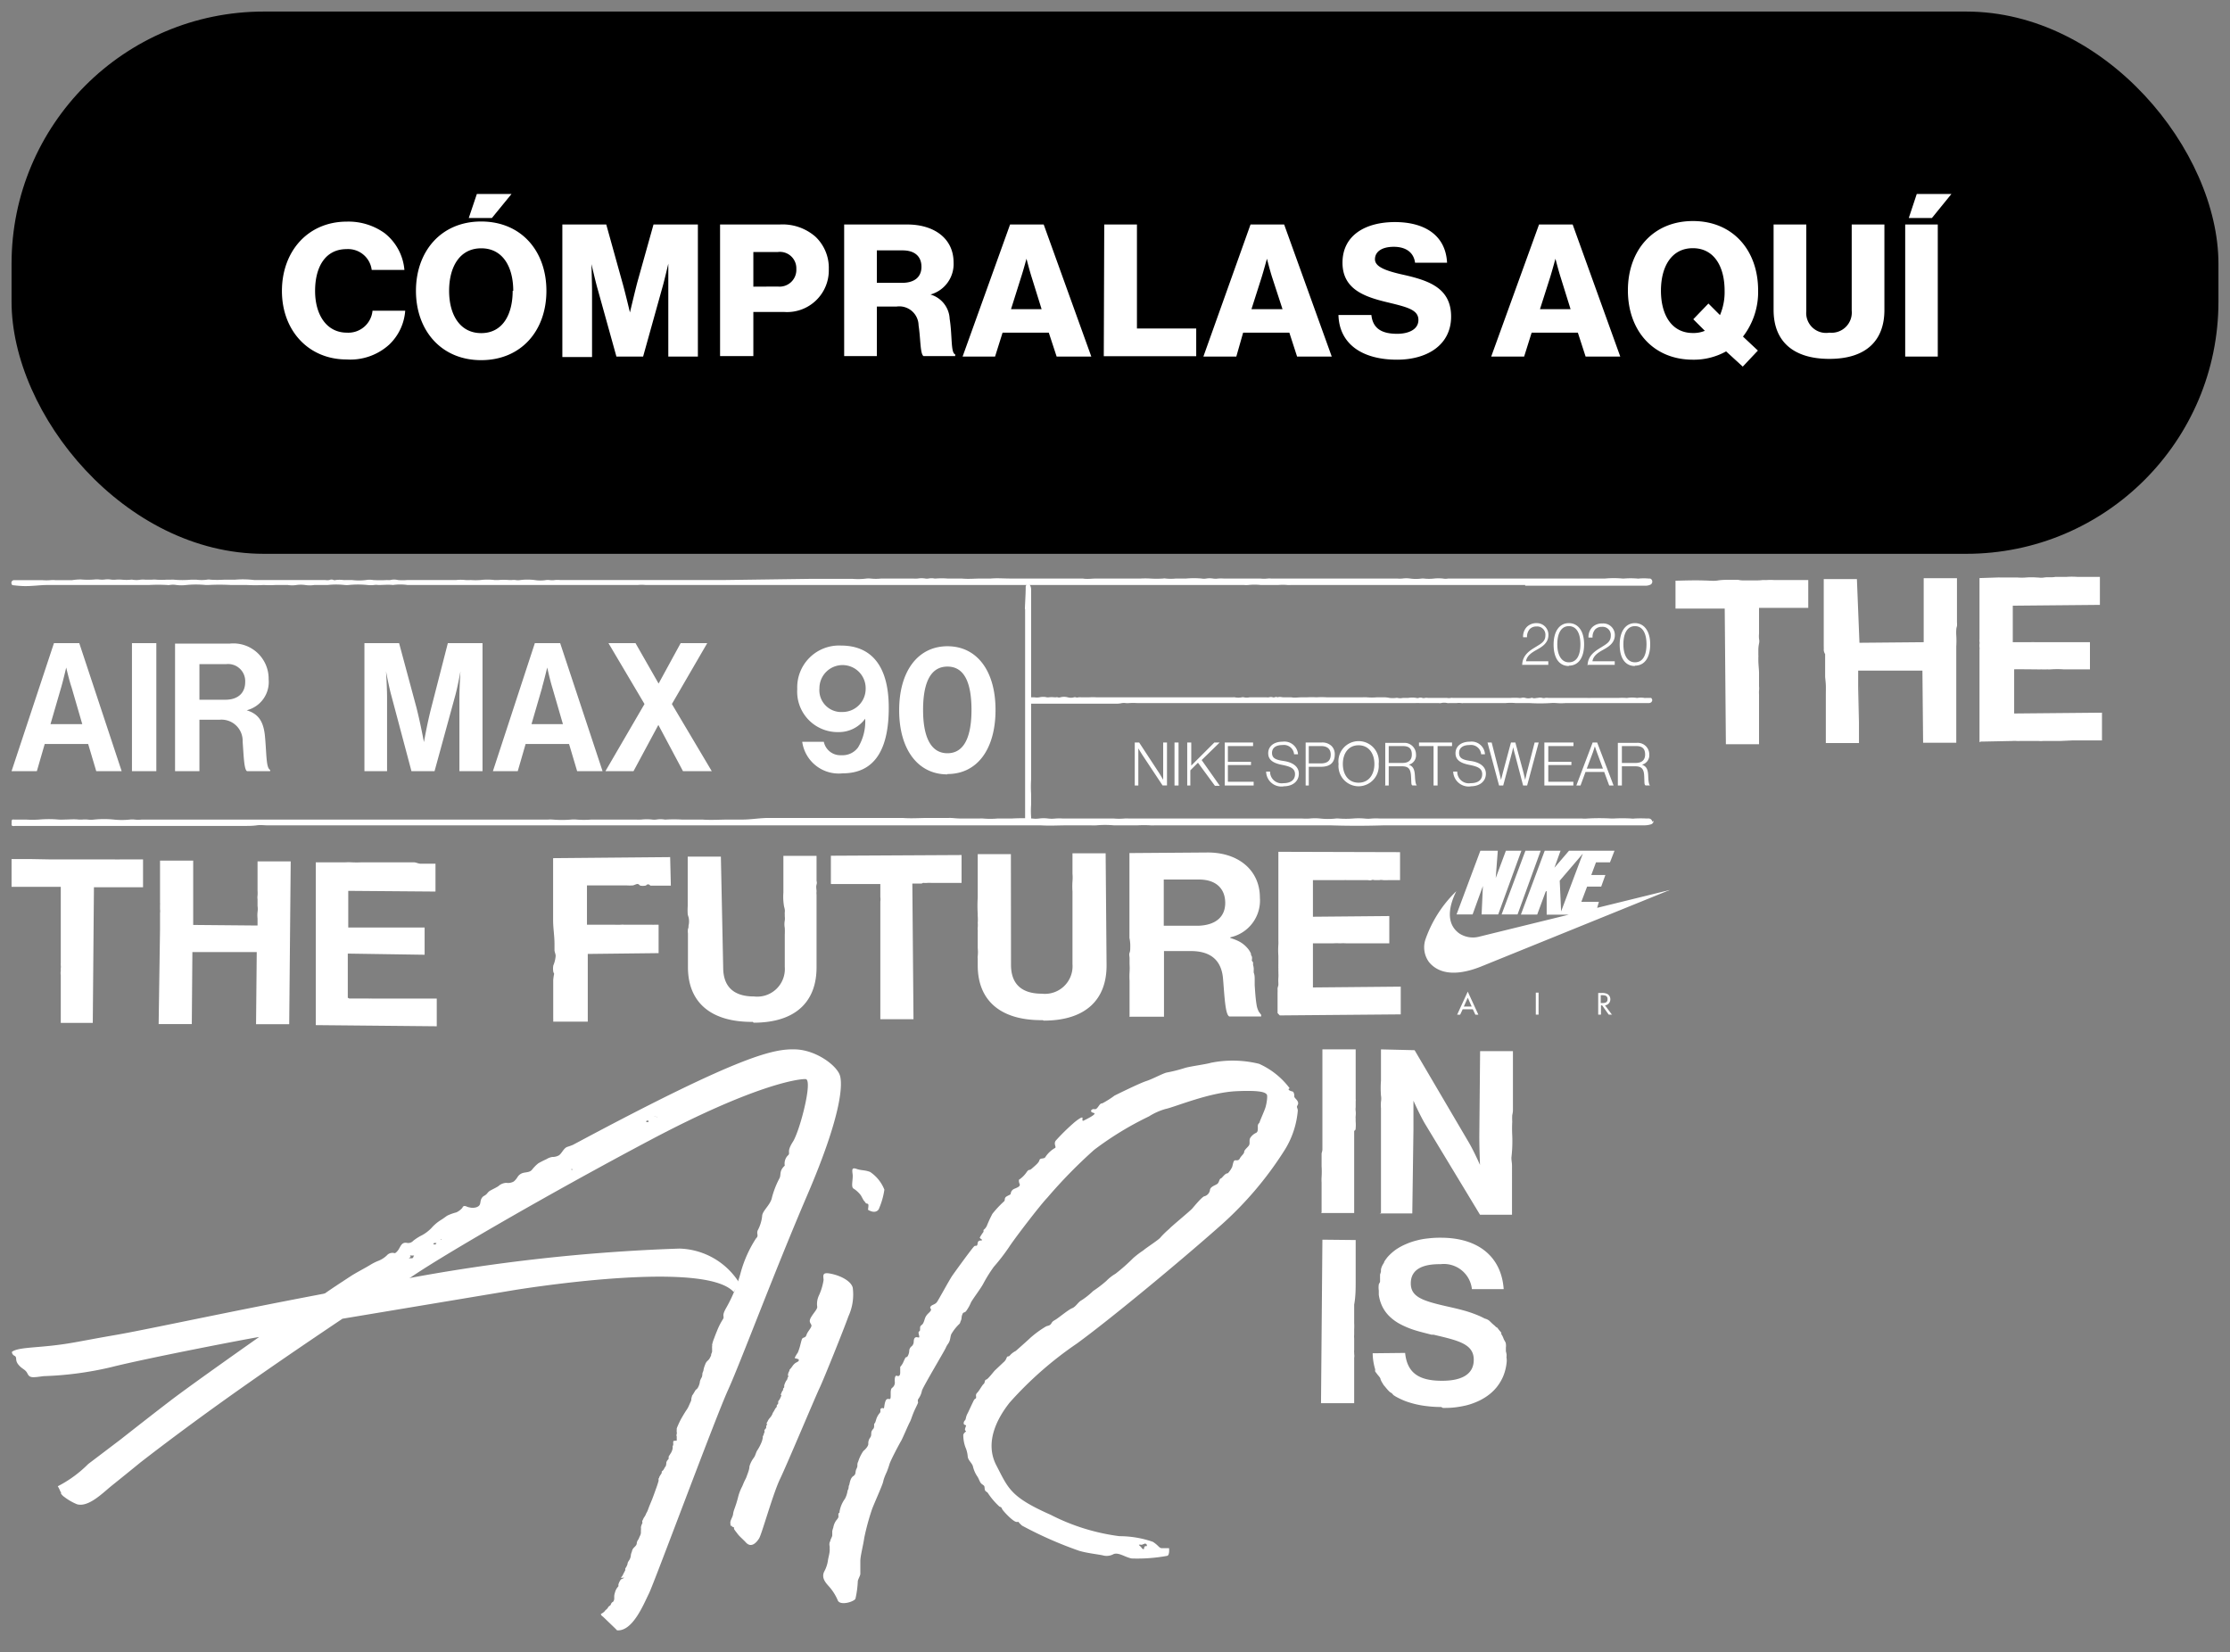 <svg width="193" height="143" xmlns="http://www.w3.org/2000/svg" xmlns:xlink="http://www.w3.org/1999/xlink"><rect width="100%" height="100%" fill="#808080" stroke="none"/><svg width="113.33" height="52.34" viewBox="-1 -1 113.33 52.34" y="89.82" xmlns="http://www.w3.org/2000/svg"><g data-name="Layer 2"><g data-name="Layer 1" fill="#fff"><path d="M57.33 33.88s-.05 0-.06.07a.53.53 0 000 .18c0 .06 0 .13-.05.2a.94.94 0 000 .16 1.11 1.11 0 01-.13.4l-.22.35v.16c0 .06-.05.08-.07.12a.53.53 0 00-.13.23 1 1 0 01-.06.34s-.06.06-.08.1a1.28 1.28 0 01-.15.25s-.08.06-.11.1v.12c-.06.11-.13.2-.19.31s0 .1-.08.16a1.17 1.17 0 000 .2 7.49 7.49 0 01-.25.76c-.09.27-.19.53-.29.8l-.25.61c-.08.19-.13.38-.22.55a1 1 0 00-.11.23 2.26 2.26 0 01-.16.26c-.05.08-.07.18-.13.26a.24.24 0 000 .1.25.25 0 010 .12.9.9 0 00-.12.36.78.78 0 010 .22v.07a.7.7 0 000 .14.64.64 0 01-.07.27c-.06.11-.09.22-.15.33a.66.66 0 00-.14.32c0 .23-.24.34-.34.51s0 .11-.08.16a.43.43 0 000 .07 1.22 1.22 0 00-.09.27.93.93 0 01-.15.48 1 1 0 00-.13.23c0 .1-.05.21-.1.31s-.09.13-.11.19a.37.37 0 010 .14l-.12.22a2.64 2.64 0 01-.15.29s-.1.09-.09.12.26 0 .19 0h.09s-.1.06-.13.08a.4.4 0 00-.18.1 1.35 1.35 0 00-.19.38.41.41 0 000 .17l-.11.14a1.14 1.14 0 00-.19.4 1.63 1.63 0 00-.07.3v.28a.47.47 0 01-.11.25c-.05 0-.14.1-.17.18a.24.24 0 01-.12.16s-.09.06-.12.11a.63.63 0 01-.18.22.66.66 0 00-.14.15.9.9 0 01-.3.21c-.05 0 0 0 0 .07s.14.15.2.21l.23.22.53.51.31.3s.1.12.13.12c1.35.09 2.29-2.28 2.74-3.18S60.92 31.87 62 29.5s4-10.21 6.88-16.92 3.07-9.43 2.82-10.3S69.64.05 67.83 0s-4.5.39-18.62 7.93l-.62.33a5 5 0 01-.5.18c-.31.12-.45.53-.7.72a1.13 1.13 0 01-.59.15 1.33 1.33 0 00-.5.19 7.86 7.86 0 00-.71.36 3.24 3.24 0 00-.55.56c-.18.21-.43.2-.67.25a.82.82 0 00-.58.38 1.47 1.47 0 01-.32.38 1 1 0 01-.65.12 1.08 1.08 0 00-.69.29c-.22.14-.46.25-.68.37s-.24.23-.38.35-.25.13-.34.26c-.27.35 0 .68-.52.85a1.11 1.11 0 01-.6 0c-.13 0-.33-.16-.47-.1s-.08.1-.12.14a1.58 1.58 0 01-.53.4 3.83 3.83 0 00-.8.29c-.17.12-.34.25-.52.36a3.62 3.62 0 00-.82.69 3.32 3.32 0 01-.82.63 4.24 4.24 0 00-.76.48.59.59 0 01-.59.18c-.48-.06-.52.41-.78.71s-.25.14-.44.16a.65.65 0 00-.49.23 2.27 2.27 0 01-.7.45 4.42 4.42 0 00-.69.34c-.57.35-1.17.64-1.73 1-.77.51-1.54 1-2.3 1.54l-.72.5L34.17 20c2.26-1.67 12.26-7.47 21.18-12.19s12.71-5.26 13.37-5.24-.49 4.48-1.1 5.43-.13.94-.46 1.21a1 1 0 00-.24.85c-.49.45-.31.74-.44 1.06a7.78 7.78 0 00-.66 1.66c-.11.68-.86 1.18-.86 1.67a3.38 3.38 0 01-.38 1.21c-.13.33.12.45-.15.7a10.58 10.58 0 00-1.3 2.87 13.18 13.18 0 01-1.25 3.09c-.5.85-.11.73-.33 1.06a5.74 5.74 0 00-.5 1c-.08.19-.16.39-.23.59a3.22 3.22 0 00-.19.6.28.28 0 010 .13 1.1 1.1 0 000 .16v.3a.76.76 0 01-.08.21c0 .07 0 .15-.06.22a.84.84 0 01-.25.36.72.72 0 00-.21.33 2.25 2.25 0 00-.14.44c0 .12-.09.23-.1.35a1 1 0 01-.05.3 1.5 1.5 0 00-.16.34 1.4 1.4 0 01-.22.63c-.05.06-.14.11-.19.19s-.06.12-.1.17a2.39 2.39 0 01-.13.21s-.05.06-.05.09-.06.18-.06.29-.06.22-.08.26-.13.3-.2.44-.16.25-.24.38-.29.47-.42.72a7.65 7.65 0 00-.32.71v.14a.49.49 0 000 .17.48.48 0 010 .18.25.25 0 000 .21v.36zm-22.53-16a.07.07 0 000 .07l-.11.13h-.24c-.11 0-.06 0 .05-.09s0-.08 0-.08v-.07c0-.06 0 0 .08 0h.19c.1 0 .09 0 0 .07zm1.9-1h-.18v-.05a.07.07 0 01.08-.07.27.27 0 01.12 0h.06zm.44-.4a.11.11 0 010-.06h.08c.08 0 0 0 0 0zm.25-.21h-.06c-.06 0 0 0 0 0h.07c.07 0 0 0 0 0zm11.14-5.84h-.07c-.07 0 0 0 0 0v-.06c0-.06.05 0 .07 0a.17.17 0 010 .05zM49 10zm.28-.26h-.08.06c.06 0 0 0 0 0a.14.14 0 01-.06 0zm5.86-3.52s0 .06-.07.07 0 0-.08 0-.1-.08 0-.12a.22.22 0 01.12 0zm.72-.42a1.3 1.3 0 01-.28 0h.15c.15 0 .21.06.13.07z"/><path d="M4.26 38.41a1 1 0 00.3.32 4.77 4.77 0 001.11.64c1 .28 2.24-1 3-1.61s1.64-1.32 2.47-2c2.14-1.66 4.31-3.27 6.5-4.85 3.63-2.61 7.32-5.13 11-7.6l15-2.5c5.2-.81 16.73-2.19 18.86.19l.5-.76a6.31 6.31 0 00-5.2-3 157.37 157.37 0 00-24 2.67c-11.44 2-21.41 4.22-24.7 4.79s-3.89.75-5.61.94-3 .18-3.46.54a.38.38 0 00.23.34c.26.15 0 .35.33.76s.6.39.79.78.42.35 1.39.22a29.36 29.36 0 005.86-.78c3-.76 11.71-2.44 12.8-2.61 0 0-5.81 4.08-7.69 5.52-1.45 1.11-2.89 2.24-4.33 3.37l-2.77 2.1A10.41 10.41 0 014 37.81c.16.25.2.43.31.6zm69.9-24.93c0 .45-.15.38.21.52s.65 0 .73-.28a6.42 6.42 0 00.44-1.58 3.31 3.31 0 00-1.23-1.53c-.45-.18-.76-.12-1.16-.26s-.42 0-.36.44-.16 1.09.07 1.25a2.39 2.39 0 01.65.6l.23.42a2.83 2.83 0 01.19.24c.06.08.22 0 .23.18zm-6.93 14.79c0 .08-.08.14-.08.21s-.07.16-.1.19a1.51 1.51 0 00-.11.22.94.94 0 00-.07.22.49.49 0 010 .12c0 .05-.07.08-.09.14a.11.11 0 000 .08s0 .06-.05.08a1.36 1.36 0 00-.1.21c0 .06-.13.14 0 .18a1.2 1.2 0 01-.13.31c0 .08-.16.18-.15.28s0 .05 0 .12-.1.12-.12.18 0 0 0 .08-.11.15-.15.23a2.6 2.6 0 01-.21.36c0 .07-.06.15-.1.23a2 2 0 01-.18.23 1.05 1.05 0 00-.17.29.33.33 0 00-.08.19h.05c.05 0-.07.14-.08.18a.74.74 0 010 .14c0 .07-.18.18-.15.27s0 .09 0 .13 0 .06-.05.09 0 0 0 .06-.07.14-.09.21 0 .06 0 .1a3 3 0 01-.08.32 4.08 4.08 0 01-.43.83c-.07.14-.11.28-.17.42s-.19.28-.27.43a2.21 2.21 0 00-.21.5c0 .17-.06.36-.12.53s-.09.24-.13.36-.16.33-.23.49-.11.28-.18.41a4.23 4.23 0 00-.33.9c-.21.82-.38 1.08-.42 1.41s-.3.58-.23.87v.14c0 .03.14 0 .14.08s.12 0 .17.11a.49.49 0 000 .11 2.52 2.52 0 00.24.33 2.43 2.43 0 00.2.25c.2.21.41.39.6.6.46.48.9 0 1.13-.37s1.2-3.87 1.81-5.14 3.1-7.21 3.42-7.87 2.1-5.08 2.5-6.21a4.5 4.5 0 00.37-2.49c-.16-.56-1-1-1.82-1.18s-.74.08-.7.52a5 5 0 01-.41 1.36 1.74 1.74 0 00-.15.91c.07.22-.24.5-.5.92s-.08.52 0 .71-.32.54-.42.86-.33.15-.41.41-.11.42-.17.63a4.75 4.75 0 01-.17.49 3.45 3.45 0 00-.25.41v.09a.26.26 0 00.15 0c0 .1.18 0 .18.13s-.06.1 0 .09-.23.15-.3.19a1.39 1.39 0 00-.21.21 2.63 2.63 0 01-.29.37s0 .12-.06.17a1.11 1.11 0 00-.08.3zm44.09-23.01c-.06-.33-.13-.21 0-.47s-.17-.48-.26-.61 0-.12-.07-.36-.15-.14-.37-.26 0-.19 0-.19a6.74 6.74 0 00-2.65-2.12 9.55 9.55 0 00-4.17-.09c-.41.13-1.89.32-2.29.46A13.11 13.11 0 01100 2c-.33.06-1.23.56-1.79.74S95.84 3.81 95.46 4a8 8 0 01-1.06.67c-.21 0-.27.21-.44.4s-.24.06-.39.11-.26.24.09.32-.69.57-.84.65-.15 0-.13-.2-.52.2-.8.45a17.93 17.93 0 00-1.52 1.5c-.22.31.12.58-.09.65a2.42 2.42 0 00-.8.76c-.11.21-.46.05-.52.28s-.35.45-.64.71-.22 0-.45.3a2.46 2.46 0 01-.62.64c-.09 0-.09.21 0 .42s-.29.33-.47.41a.5.5 0 00-.3.38c0 .13-.09.12-.35.27s-.1.33-.24.44a9.19 9.19 0 00-1 1.07 10.85 10.85 0 00-.49 1.06 1 1 0 01-.28.34v.16a4.2 4.2 0 00-.32.49c0 .11.27.19.18.24s-.33-.05-.37.27-.14.15-.28.24-1.68 2.22-1.91 2.55-1.14 2-1.31 2.26-.45.24-.57.42.13.16 0 .37-.38.29-.51.72-.19.44-.33.56 0 .43-.14.49 0 .33 0 .47-.17 0-.31.05-.16.22-.17.36a.54.54 0 01-.16.4.53.53 0 00-.23.43c0 .16-.11.49-.22.52s-.09 0-.27.39a1.51 1.51 0 01-.29.46v.49c0 .27-.12.35-.28.28s-.21.22-.19.5a.56.56 0 01-.24.55c-.17.15-.09.59-.12.83s-.14.07-.31.14-.22.52-.25.71-.09 0-.25.09 0 .23-.12.39a1.57 1.57 0 00-.29.48c-.08.25-.09.34-.17.43s0 .23-.06.38 0 0-.15.22 0 .4-.17.63a.82.82 0 00-.16.55c0 .18-.23.45-.43.61a3.43 3.43 0 00-.44.9c-.15.31 0 .34-.15.63s0 .46-.29.65-.31.76-.36.8 0 .26-.12.43a2.2 2.2 0 01-.23.72 2.65 2.65 0 00-.47 1.11c0 .26-.09 0-.1.24s.08.21-.19.53a1.49 1.49 0 00-.25.61 2.8 2.8 0 00-.09.31v.36c0 .12-.12.29-.16.44a.44.44 0 01-.06.16.69.69 0 000 .38 2.48 2.48 0 000 .27c0 .3-.1.6-.15.9a2.86 2.86 0 01-.33 1c-.27.57.17 1 .44 1.31a4.28 4.28 0 01.73 1.16c.2.53 1.48.11 1.54-.14a8.42 8.42 0 00.2-1.48c0-.17.22-.49.22-.67v-1.11c0-.43.25-1.35.34-2a20.89 20.89 0 01.64-2.38c.12-.39.94-2.17 1-2.49s.29-.79.31-.84.13-.32.23-.66.87-1.79 1-2 .63-1.41.76-1.64.2-.59.48-1.17.24-.51.23-.58a.32.32 0 01.06-.3 1.75 1.75 0 00.28-.67c.1-.35 1.94-3.42 2.07-3.72s.2-.3.3-.53.08-.41.17-.64a4 4 0 01.68-.87c.1-.08.09-.18.14-.28a.67.67 0 00.07-.27 1 1 0 01.08-.32c.06-.18.16-.1.3-.24a3.63 3.63 0 00.44-.78c.18-.33.85-1.21 1.06-1.61a12.26 12.26 0 01.91-1.46 17.42 17.42 0 001.32-1.71c.46-.72 2.74-3.69 3.3-4.26a42.91 42.91 0 014.07-4.16 27.69 27.69 0 014.74-2.89 5.4 5.4 0 011.46-.65c.72-.14 3.73-1.42 6.09-1.53s2.51.16 2.63.26 0 .83-.1 1.15-.47 1.13-.5 1.26-.17.12-.16.4 0 .45-.14.53a1.19 1.19 0 00-.52.45c-.11.2 0 .46-.1.63s-.42.4-.42.57-.26.34-.37.56-.26.16-.42.17-.18.39-.26.6a2.33 2.33 0 01-.36.52s.27 0 0 0-.48.41-.61.45-.14.3-.27.44-.63.24-.67.55a.66.66 0 01-.47.55c-.18 0-.88.85-1.06 1.06s-1.87 1.6-2 1.77a7.5 7.5 0 00-.75.73c-.08.16-1.28.93-1.48 1.12a7.94 7.94 0 00-.88.67 16.18 16.18 0 01-1.54 1.36 3.67 3.67 0 00-.79.62 10.17 10.17 0 01-1.14.87 6.43 6.43 0 01-1 .8c-.3.15-.49.56-.82.69s-1.16.83-1.45 1-.25.17-.36.33-.2.17-.42.23a8.8 8.8 0 00-1.38 1c-.16.16-1.11 1-1.27 1.14a1.65 1.65 0 00-.51.39c-.12.15-.2 0-.28.2a.86.86 0 01-.28.4l-.73.69c-.11.1-.61.78-.76.8s-.09.28-.22.38-.37.57-.54.74-.11.25-.11.41-.09.07-.19.25-.47 1-.54 1.13a1.42 1.42 0 00-.16.44c-.06.26-.11.13-.17.33s.06.23.15.26 0 .12 0 .16-.12.25 0 .33-.11.09-.2.34a3.11 3.11 0 00.18 1.07 2.55 2.55 0 01.2.76c0 .36.35.58.45.89a2.62 2.62 0 00.35.84c.2.26.22.56.44.72s.21.14.23.4.22.25.28.37a6.25 6.25 0 001 1.17c.17.06.18.08.23.21s.94 1.11 1.26 1.12-.06-.14.47.32a34 34 0 004.92 2.17c.69.21 1.66.31 2.06.4a1.23 1.23 0 00.94-.11c.45-.17 1 .28 1.57.38a14.31 14.31 0 003.08-.23c.21-.08.15-.66.15-.66h-.6c-.28 0-.26-.2-.8-.55a8.83 8.83 0 00-2.9-.49 18.06 18.06 0 01-5.95-1.85c-3.5-1.55-3.66-2.28-4.7-4.28s.09-4.09 1.15-5.43a31.5 31.5 0 015.82-5.11c3-2.19 8.91-7.1 12.19-10a30.46 30.46 0 005.82-6.79 7.63 7.63 0 001.11-3.37zM97.78 42.89l.21-.08c.21-.09.14 0 .21 0s0 0 .06.12-.12 0-.2.11 0 .22-.11.21-.09-.09-.29-.27 0-.09.12-.12z"/></g></g></svg><svg width="144.01" height="23.7" viewBox="-1 -1 144.01 23.7" y="48.93" xmlns="http://www.w3.org/2000/svg"><g data-name="Layer 2"><g data-name="Layer 1" fill="#fff"><path d="M131 .7h-20.3a2.62 2.62 0 01-.28 0 4.29 4.29 0 00-.8 0h-1.5a4.88 4.88 0 00-1.08 0 2.3 2.3 0 01-.37 0h-51.8a2.91 2.91 0 00-.66 0H34.28a4.51 4.51 0 00-1.27 0c-.42-.05-.84 0-1.27 0a1.15 1.15 0 00-.37 0 2.62 2.62 0 01-.56 0 8.17 8.17 0 00-1.64 0 1.82 1.82 0 01-.33 0 6.84 6.84 0 00-1.5 0H26.2a2.62 2.62 0 01-.79 0 2.69 2.69 0 00-.75 0 2.36 2.36 0 01-.75 0h-1.08a8.18 8.18 0 01-1 0 14.2 14.2 0 01-1.46 0H19a18.5 18.5 0 00-2 0h-.19a8.68 8.68 0 00-1.69 0 3.46 3.46 0 01-.85 0 1.73 1.73 0 00-.6 0 .6.6 0 01-.19 0 14.24 14.24 0 00-1.6 0H3.07C2.47.7 1.66.82 1 .79.69.78.41.75.13.72A.14.14 0 010 .59.23.23 0 01.22.28h2.44a4.23 4.23 0 00.71 0 2 2 0 01.42 0h1.45A4.7 4.7 0 016 .22a7.11 7.11 0 001.22 0 1.82 1.82 0 01.33 0 2.1 2.1 0 00.56 0 1.94 1.94 0 01.42 0A1.85 1.85 0 009 .24a3.62 3.62 0 01.57 0 3.76 3.76 0 00.75 0 .33.33 0 01.14 0 2.06 2.06 0 00.7 0 2 2 0 01.42 0h.56a2 2 0 01.42 0 6.12 6.12 0 00.85 0h.37a1.31 1.31 0 01.28 0 7.91 7.91 0 001.46 0H16a3.39 3.39 0 00.9 0 .86.86 0 01.32 0 9.31 9.31 0 001.18 0h.94A8.17 8.17 0 0121 .27h6.14a1.14 1.14 0 00.37 0 .41.41 0 01.36 0 .28.28 0 00.18 0 2.43 2.43 0 01.66 0 1.93 1.93 0 00.24 0h.51a5 5 0 001.22 0 1.79 1.79 0 01.61 0 10 10 0 001.22 0 1.32 1.32 0 00.28 0 1.3 1.3 0 01.65 0 4.3 4.3 0 00.8 0h4.23a3.57 3.57 0 01.8 0 3.7 3.7 0 00.47 0 5.9 5.9 0 00.84 0 5 5 0 011.22 0h.33a5.89 5.89 0 01.94 0 2.08 2.08 0 00.23 0 1.14 1.14 0 01.32 0 1.19 1.19 0 00.42 0 5.06 5.06 0 011.23 0 3.17 3.17 0 001 0 1.32 1.32 0 01.28 0 1.48 1.48 0 00.47 0 2.49 2.49 0 01.47 0h14.2L69 .17h3.81A5.72 5.72 0 0074 .14a1.82 1.82 0 01.33 0 4.23 4.23 0 00.94 0H78a3.1 3.1 0 00.43 0 2 2 0 01.65 0 .88.88 0 00.28 0 1.3 1.3 0 01.52 0H80a6.4 6.4 0 011 0h1.23c.56.06 1.13 0 1.69 0h.84c.55-.05 1.1 0 1.65 0h6.3c.39.07.78 0 1.17 0h3.85a7.14 7.14 0 01.8 0 8.53 8.53 0 001.13 0 .6.6 0 01.23 0 4.41 4.41 0 00.89 0h.89a7.28 7.28 0 011.32 0 1.19 1.19 0 00.42 0 1.76 1.76 0 01.56 0 1.48 1.48 0 00.47 0 3.62 3.62 0 01.47 0h3.15a2.91 2.91 0 00.66 0 1.29 1.29 0 01.28 0h10.91a2.47 2.47 0 00.47 0 2.43 2.43 0 01.66 0 3.58 3.58 0 001 0 1.21 1.21 0 01.19 0 3.79 3.79 0 00.89 0 3.78 3.78 0 01.75 0 1.24 1.24 0 00.47 0h13.58a8.36 8.36 0 011.5 0h.14a7.11 7.11 0 011.13 0 .55.55 0 00.18 0 4.28 4.28 0 01.8 0h.14a.27.27 0 01.19.25.29.29 0 01-.16.28 1 1 0 01-.45.09H131zM97.19 18.05h.33v-3.21s.22.37.39.63l1.71 2.58h.38v-3.72h-.33v3.23s-.19-.34-.37-.62l-1.71-2.61h-.38v3.72zm3.48 0h.33v-3.72h-.35v3.72zm1 0h.35v-1.31l.66-.66 1.47 2h.42L103 15.85l1.56-1.52h-.46l-2 2v-2h-.35v3.72zm3.25 0h2.58v-.32h-2.23v-1.45h2V16h-2v-1.36h2.18v-.31H105v3.72zm5.18.07c.78 0 1.31-.43 1.31-1.09s-.6-1-1.32-1.1-1-.26-1-.7.34-.68.91-.68a.88.88 0 011 .8h.34a1.18 1.18 0 00-1.34-1.09c-.74 0-1.24.39-1.24 1s.48.86 1.17 1 1.15.28 1.15.81-.41.78-1 .78a1 1 0 01-1.16-1h-.34a1.32 1.32 0 001.5 1.28zm1.82-.07h.35v-1.62h1.07c.78 0 1.18-.37 1.18-1.06a1 1 0 00-.26-.72 1.15 1.15 0 00-.87-.32H112v3.72zm.35-1.91v-1.5h1.07c.54 0 .83.26.83.74s-.25.76-.86.76zm4.31 1.67c-.89 0-1.36-.72-1.36-1.62s.47-1.62 1.36-1.62 1.37.72 1.37 1.62-.48 1.62-1.37 1.62zm0 .31a1.76 1.76 0 001.74-1.93 1.75 1.75 0 10-3.47 0 1.75 1.75 0 001.73 1.93zm2.26-.07h.35v-1.66h1.13c.54 0 .76.18.8.83s0 .77.13.83h.38c-.07-.05-.14-.2-.17-.8s-.15-.85-.53-1a.83.83 0 00.62-.89 1 1 0 00-1-1h-1.66v3.72zm.35-1.95v-1.46h1.23c.57 0 .77.26.77.73s-.27.73-.81.73zm3.88 1.95h.35v-3.41h1.25v-.31h-2.86v.31h1.26v3.41zm3.22.07c.78 0 1.31-.43 1.31-1.09s-.6-1-1.32-1.1-1-.26-1-.7.34-.68.91-.68a.88.88 0 011 .8h.33a1.16 1.16 0 00-1.31-1.09c-.74 0-1.24.39-1.24 1s.48.86 1.17 1 1.14.28 1.14.81-.4.78-1 .78a1 1 0 01-1.16-1h-.35a1.34 1.34 0 001.51 1.28zm2.44-.07h.37l.72-2.71c.07-.24.14-.6.14-.6s.08.37.15.6l.71 2.71h.35l1-3.72h-.35l-.65 2.51c-.07.27-.17.73-.17.73s-.1-.45-.17-.72l-.68-2.52h-.38l-.68 2.53-.18.71s-.1-.46-.17-.73l-.64-2.51h-.36l1 3.72zm3.86 0h2.58v-.32H133v-1.45h2V16h-2v-1.36h2.18v-.31h-2.52v3.72zm2.84 0h.36l.43-1.17h1.62l.43 1.17h.38l-1.42-3.72h-.39l-1.41 3.72zm.9-1.46l.52-1.38c.08-.23.18-.55.18-.55s.11.34.19.55l.51 1.38zm2.69 1.46h.35v-1.66h1.13c.54 0 .77.18.8.83s0 .77.13.83h.38c-.07-.05-.14-.2-.16-.8s-.15-.85-.54-1a.84.84 0 00.63-.89 1 1 0 00-1.06-1h-1.66v3.72zm.35-1.95v-1.46h1.24c.56 0 .77.26.77.73s-.28.73-.82.73zm-8.64-8.49H133V7.3h-1.93c.08-.5.53-.77.94-1s1-.56 1-1.27A1 1 0 00132 4a1.17 1.17 0 00-.86.33 1.2 1.2 0 00-.32.89h.34a1 1 0 01.23-.7.78.78 0 01.59-.23.71.71 0 01.77.76c0 .52-.33.7-.82 1s-1.18.69-1.19 1.6zm4.05-.22c-.63 0-1-.61-1-1.56s.34-1.57 1-1.57 1 .61 1 1.57-.32 1.56-1 1.56zm0 .29c.85 0 1.32-.72 1.32-1.85S135.59 4 134.78 4s-1.32.7-1.32 1.86.48 1.85 1.32 1.85zm1.66-.07h2.31V7.3h-1.93c.08-.5.53-.77.94-1s1-.56 1-1.27a1 1 0 00-1.1-1 1.18 1.18 0 00-.86.33 1.2 1.2 0 00-.32.89h.35a1 1 0 01.22-.7.78.78 0 01.59-.23.71.71 0 01.77.76c0 .52-.33.7-.81 1s-1.19.69-1.2 1.6zm4.06-.22c-.64 0-1-.61-1-1.56s.34-1.57 1-1.57 1 .61 1 1.57-.32 1.56-1 1.56zm0 .29c.85 0 1.32-.72 1.32-1.85S141.3 4 140.5 4s-1.32.7-1.32 1.86.47 1.85 1.31 1.85zm1.5 13.5a.32.32 0 00-.27-.27 1.08 1.08 0 00-.19 0 9.91 9.91 0 00-1.09 0 .75.75 0 01-.26 0 13.32 13.32 0 00-1.55 0h-.19a17.87 17.87 0 00-2.07 0 2.26 2.26 0 01-.45 0h-17.49a5.53 5.53 0 00-.71 0 2.73 2.73 0 01-.64 0 6 6 0 00-1 0 8.27 8.27 0 01-1.22 0 1.18 1.18 0 00-.26 0 6.09 6.09 0 01-1.35 0 4.61 4.61 0 00-.91 0 4.57 4.57 0 01-.64 0H96.69a2.55 2.55 0 00-.39 0 5.41 5.41 0 01-.9 0H91a4.64 4.64 0 00-.65 0 2.74 2.74 0 01-.64 0 2.91 2.91 0 00-.78 0 2.25 2.25 0 01-.58 0 15.58 15.58 0 00-1.81 0h-1.22a7.22 7.22 0 01-1.23 0 1.77 1.77 0 00-.32 0h-1.55c-.55 0-.74-.06-1.1-.05h-1.74c-.76 0-1.51.06-2.27 0h-1a2.25 2.25 0 01-.26 0H65.54c-.77 0-1.54.14-2.27.14h-1.18c-.77 0-1.55.06-2.32 0H58a12.16 12.16 0 00-1.35 0h-.13a2.12 2.12 0 00-.71 0 1.61 1.61 0 01-.38 0 4 4 0 00-.91 0 5.52 5.52 0 01-.52 0h-3.81a8.07 8.07 0 01-1.3 0 2.27 2.27 0 00-.45 0 9.62 9.62 0 01-1.61 0 2.54 2.54 0 00-.39 0H11.28a2.74 2.74 0 01-.64 0 1.71 1.71 0 00-.39 0 6.65 6.65 0 01-1.41 0 8.57 8.57 0 00-1.68 0 2.25 2.25 0 01-.58 0 2.26 2.26 0 00-.45 0h-.32c-.43-.05-.86 0-1.29 0a3.4 3.4 0 01-.45 0 9.43 9.43 0 00-1.68 0 9 9 0 01-1.16 0H.22a.8.8 0 00-.15 0 .21.21 0 00-.06.1v.09H0a.74.74 0 010 .21c0 .06 0 .11.07.15a.69.69 0 00.25 0h19.9c.32 0 .64 0 1-.05s.6 0 .9 0h66.93c.8.05 1.6 0 2.4 0h1.94a4.26 4.26 0 00.51 0 8.24 8.24 0 011.49 0h2.06a10 10 0 011.1 0 2.54 2.54 0 00.39 0h15.18c1.55.05 3.1.05 4.66 0h22.48a2 2 0 00.64-.09.31.31 0 00.21-.29zm0-10.44a.34.34 0 00-.1-.27h-.49a.12.12 0 01-.1 0 1.94 1.94 0 00-.59 0h-.07a2.63 2.63 0 00-.79 0 .48.48 0 01-.17 0 5.68 5.68 0 00-.59 0h-2.36a2.84 2.84 0 01-.41 0H133a.84.84 0 00-.27 0 .43.43 0 01-.25 0 .86.86 0 00-.39 0c-.15 0-.31.07-.46 0a.16.16 0 00-.1 0 .92.92 0 01-.52 0 .65.65 0 00-.34 0 .69.69 0 01-.25 0 4.85 4.85 0 00-.66 0h-5.04a.39.39 0 00-.15 0 .83.83 0 01-.35 0h-1.64a.69.69 0 00-.25 0 .39.39 0 01-.24 0 .44.44 0 00-.3 0 .33.33 0 01-.22 0 2.29 2.29 0 00-.69 0h-.46a1.07 1.07 0 01-.47 0 .25.25 0 00-.12 0 2.33 2.33 0 01-.59 0 2 2 0 00-.42-.05h-.66a5 5 0 01-.86 0 2.54 2.54 0 00-.39 0h-3.08a6.46 6.46 0 00-.88 0 8.23 8.23 0 00-.86 0h-.44c-.3 0-.59.06-.89 0h-.66c-.17 0-.34-.07-.52 0a.32.32 0 00-.27 0 .26.26 0 01-.15 0 .56.56 0 00-.34 0 .86.86 0 01-.22 0h-1.45a1.21 1.21 0 01-.5 0 .33.33 0 00-.17 0 1.57 1.57 0 01-.61 0 .38.38 0 00-.15 0H93.91a4.85 4.85 0 00-.66 0h-.66a1.09 1.09 0 00-.25 0 .39.39 0 01-.24 0 .26.26 0 00-.15 0 1 1 0 01-.54 0 1.26 1.26 0 00-.64 0 .34.34 0 01-.22 0 .33.33 0 00-.17 0h-.12a2 2 0 00-.49 0 .51.51 0 01-.17 0 1.39 1.39 0 00-.64 0 1.32 1.32 0 01-.44 0h-.24a.71.71 0 00-.14 0 .09.09 0 00-.06 0 .3.3 0 000 .1.27.27 0 000 .09.74.74 0 010 .21.24.24 0 000 .15h7.65a2.35 2.35 0 00.37-.05 1.29 1.29 0 01.34 0 1.26 1.26 0 00.27 0 6.09 6.09 0 01.74 0h24.05a2.3 2.3 0 01.37 0h1.64a.65.65 0 00.2 0 1.18 1.18 0 01.56 0 .75.75 0 00.15 0h.64a1.49 1.49 0 01.42 0 .38.38 0 00.15 0h3.66a4.42 4.42 0 01.89 0h1.22a14.94 14.94 0 001.77 0 3.62 3.62 0 01.57 0 4.58 4.58 0 00.74 0h7.21a.34.34 0 00.24-.09.46.46 0 00.08-.29z"/><path d="M87.72 2.79v18.47h.52v-.49a7.36 7.36 0 010-1.05v-.94a10.59 10.59 0 010-1.26V1.09c0-.28-.15-.55-.33-.47a.31.31 0 00-.14.27c0 .63-.05 1.26-.07 1.89zM0 16.81h2.19l.68-2.35h3.76l.7 2.35h2.2L5.86 5.73H3.67L0 16.81zm4.3-7.27c.17-.58.43-1.7.43-1.7S5 9 5.19 9.54l.93 3.2H3.37l.93-3.2zm6.12 7.27h2.11V5.73h-2.11v11.08zm3.73 0h2.11v-4.45H18a1.83 1.83 0 012 1.89c.09 1.2.12 2.44.38 2.56h2v-.11c-.36-.17-.3-1.36-.45-2.93-.13-1.34-.62-1.93-1.58-2.23a2.52 2.52 0 001.9-2.68 3.05 3.05 0 00-3.35-3.09h-4.75v11.04zm2.11-9.26h2.3a1.48 1.48 0 011.66 1.56c0 .88-.57 1.52-1.72 1.52h-2.24V7.55zm14.3 9.26h1.94v-6.35c0-.9-.09-2.29-.09-2.29s.24 1.3.46 2.1l1.74 6.54h2l1.79-6.54c.22-.8.45-2.1.45-2.1s-.09 1.39-.09 2.29v6.35h2V5.73h-3l-1.43 5.57c-.36 1.39-.64 3-.64 3s-.29-1.59-.65-3l-1.5-5.57h-3v11.08zm11.1 0h2.15l.68-2.35h3.76l.7 2.35h2.2L47.48 5.73h-2.19l-3.63 11.08zm4.26-7.27c.17-.58.44-1.7.44-1.7s.25 1.12.43 1.7l.93 3.2H45l.93-3.2zm5.49 7.27h2.42l2.15-4 2.13 4h2.49L57.15 11l3.06-5.27h-2.3L56 9.23l-2-3.5h-2.34L54.78 11l-3.37 5.79zm20.51.19c2.93 0 4-2.29 4-5.68 0-3.6-1.49-5.38-4.14-5.38A3.62 3.62 0 0068 9.7a3.5 3.5 0 003.57 3.73 2.81 2.81 0 002.31-1.16 4.33 4.33 0 01-.62 2.49 1.66 1.66 0 01-1.44.67 1.46 1.46 0 01-1.52-1.16h-1.87A3.19 3.19 0 0071.92 17zm0-5.31a1.89 1.89 0 01-2-2.06 2 2 0 012-2 2 2 0 012 2.06 2 2 0 01-2 2zM81 17.06c2.59 0 4.16-2.17 4.16-5.55S83.55 6 81 6s-4.18 2.15-4.18 5.54 1.62 5.55 4.17 5.55zm0-1.8c-1.49 0-2.11-1.5-2.11-3.75s.59-3.75 2.11-3.75 2.08 1.51 2.08 3.75-.59 3.75-2.08 3.75z"/></g></g></svg><svg width="193" height="48.93" viewBox="-1 -1 193 48.93" xmlns="http://www.w3.org/2000/svg"><g data-name="Layer 2"><g data-name="Layer 1"><rect width="191" height="46.93" rx="21.83"/><path d="M23.4 24.18c0-3.4 2.22-6 5.63-6a5.36 5.36 0 013.26 1A4.53 4.53 0 0134 22.36h-2.83a2.06 2.06 0 00-2.17-1.8c-1.85 0-2.73 1.55-2.73 3.62s1 3.61 2.75 3.61a2.1 2.1 0 002.22-1.9h2.83a4.5 4.5 0 01-1.38 2.93A5 5 0 0129 30.11c-3.31 0-5.6-2.51-5.6-5.93zm11.6-.01c0-3.42 2.18-6 5.64-6s5.65 2.54 5.65 6-2.19 6-5.65 6-5.64-2.58-5.64-6zm8.42 0c0-2.08-.91-3.68-2.77-3.68s-2.78 1.6-2.78 3.68.94 3.66 2.78 3.66 2.72-1.59 2.72-3.66zm-3.15-8.38h3l-1.7 2.08h-2zm7.4 2.64h3.8l1.39 5c.21.72.66 2.61.66 2.61s.45-1.89.64-2.61l1.4-5h3.84v11.43h-2.56v-8.04s-.4 1.71-.53 2.12l-1.65 5.92h-2.31L50.72 24c-.13-.42-.53-2.14-.53-2.14s.05 1.84.05 2.3v5.74h-2.57zm13.65 0h5.15a4.32 4.32 0 013.11 1.06 3.72 3.72 0 011.15 2.81 3.61 3.61 0 01-3.86 3.7H64.2v3.82h-2.88zm5 5.37a1.45 1.45 0 001.6-1.52 1.42 1.42 0 00-1.6-1.47H64.2v3zm5.74-5.37h5.47c2.27 0 4 1.17 4 3.29a2.74 2.74 0 01-2 2.77 2.3 2.3 0 011.66 2.1c.24 1.5.08 2.94.48 3.08v.15h-2.74c-.3-.18-.25-1.52-.43-2.66a1.67 1.67 0 00-1.9-1.63h-1.71v4.29h-2.83zm5 5.05c1.12 0 1.69-.53 1.69-1.39s-.54-1.42-1.63-1.42h-2.23v2.81zm9.36-5.05h2.91l4.12 11.43h-3l-.68-2.07h-4l-.65 2.07h-2.81zm2.73 7.33L88.29 23c-.19-.59-.45-1.61-.45-1.61s-.27 1-.47 1.61l-.87 2.76zm5.42-7.33h2.83v9h5.13v2.4h-8zm12.66 0h2.91l4.12 11.43h-3l-.67-2.07h-4l-.59 2.07h-2.85zm2.77 7.33l-.9-2.76c-.19-.59-.45-1.61-.45-1.61s-.27 1-.46 1.61l-.88 2.76zm4.84.5h2.85c.12 1.15.87 1.63 2.23 1.63.93 0 1.84-.34 1.84-1.2s-.93-1.1-2.49-1.48c-2-.47-4.08-1.08-4.08-3.47s2-3.52 4.54-3.52 4.39 1.12 4.51 3.52h-2.77c-.11-.88-.78-1.38-1.84-1.38s-1.63.44-1.63 1.08.88 1 2.59 1.37c2.12.49 4 1.15 4 3.59s-2.05 3.73-4.68 3.73c-3.01 0-5-1.35-5.07-3.87zm17.36-7.83h2.91l4.12 11.43h-3l-.67-2.07h-4l-.65 2.07h-2.85zm2.73 7.33l-.86-2.76c-.19-.59-.45-1.61-.45-1.61s-.27 1-.46 1.61l-.88 2.76zm13.46 3.65a5.73 5.73 0 01-2.87.72c-3.46 0-5.63-2.54-5.63-6s2.17-6 5.63-6 5.64 2.54 5.64 6a6.31 6.31 0 01-1.31 4l1.29 1.21-1.31 1.39zm-1.84-1.78l-1-1 1.31-1.36 1 1a5.09 5.09 0 00.4-2.11c0-2.08-.9-3.68-2.75-3.68s-2.76 1.6-2.76 3.68.92 3.66 2.76 3.66a2.54 2.54 0 001.04-.19zm5.95-1.8v-7.4h2.83v7.49a1.72 1.72 0 002 1.87 1.75 1.75 0 001.93-1.91v-7.45h2.83v7.4c0 2.64-1.58 4.23-4.76 4.23s-4.83-1.56-4.83-4.23zm11.39-7.4h2.82v11.43h-2.82zm1-2.64h3l-1.69 2.08h-2z" fill="#fff"/></g></g></svg><svg width="23.27" height="16.2" viewBox="-1 -1 23.27 16.2" x="122.23" y="72.63" xmlns="http://www.w3.org/2000/svg"><g data-name="Layer 2"><path d="M6.42 5.51H5l.11-2.46-.89 2.46H2.83L4.89 0H6.4l-.18 2.36L7.1 0h1.34l-2 5.5zm.31 0h1.38l2-5.51H8.79L6.73 5.51zM15 4.94l6.3-1.55L5 10c-1.45.59-3.42 1-4.55-.36a2.16 2.16 0 01-.3-2A10.72 10.72 0 012.81 3.5c-.57 1.14-1 2.74.25 3.65a2.15 2.15 0 001.75.28l7.74-1.9h-1.92V3.57c0-.09 0-.08-.05-.07a.24.24 0 00-.06.1l-.71 1.92H8.4L10.46 0h1.37l-.53 1.47L12.56 0h3.94l-.39 1H14.9l-.41 1.1h1.22l-.36 1h-1.22l-.5 1.32h1.52l-.15.52zm-3.12.31l1.88-5-2 2.34.12 2.66zm-8.52 8.47l-.22.47h-.26l.92-2 .92 2h-.26l-.22-.47zm.44-1l-.34.76h.68l-.34-.76zm6.13-.44h-.24v1.9h.24V12.3zm6.38 1.9H16l-.57-.8h-.1v.8h-.24v-1.87h.29a1 1 0 01.51.09.52.52 0 01.25.45.52.52 0 01-.46.53l.61.82zm-1-1h.08c.24 0 .51 0 .51-.34s-.29-.34-.52-.34h-.07v.68z" fill="#fff" data-name="Layer 1"/></g></svg><svg width="122.23" height="17.19" viewBox="-1 -1 122.23 17.19" y="72.63" xmlns="http://www.w3.org/2000/svg"><g data-name="Layer 2"><path d="M47 14.79h2.87V8.93L56 8.86V6.4h-.37a.57.57 0 01-.18 0H53a1.07 1.07 0 00-.25 0 5.85 5.85 0 01-.59 0H49.8V3h3.45a4.17 4.17 0 00.5 0c.13 0 .36-.17.49-.11s.09.1.19.13a1.13 1.13 0 00.41 0c.11 0 .13-.13.27-.11s.12.09.2.11h1.75L57 .55 46.87.64V6c0 .7.12 1.36.12 2.06v.53c0 .17.1.33.1.52a2.6 2.6 0 01-.2.81 1.52 1.52 0 000 .56c0 .1.08.06.06.21a4.18 4.18 0 00-.07.51v3.33a2.35 2.35 0 010 .26zm17.22.09c3.63 0 5.47-1.81 5.45-4.84V3.8a1.17 1.17 0 010-.27c0-.21-.06-.39 0-.6s0-.25 0-.37V.44H66.8v3.18a4.89 4.89 0 00.06 1.21 2 2 0 01.06.26 1 1 0 010 .24.86.86 0 000 .17v.18a1.42 1.42 0 010 .36 1.73 1.73 0 000 .64 5.44 5.44 0 010 .57v2.8a2.39 2.39 0 01-2.66 2.56c-1.92 0-2.66-1-2.67-2.48l-.2-9.62h-2.87v4.27a5.77 5.77 0 000 .72 2.17 2.17 0 00.07.24 1.54 1.54 0 010 .74c0 .1 0 .2-.05.29a1.67 1.67 0 000 .39v2.91c0 3.07 2 4.77 5.62 4.74zm6.71-12h4.26v1.11a1.46 1.46 0 010 .42v10.17h2.87l-.1-11.74h.71c.2 0 .15-.06.24-.06a2.23 2.23 0 00.37 0 2.8 2.8 0 01.29 0h2.65V.37L70.91.43v2.41zm18.4 11.82c3.62 0 5.47-1.81 5.44-4.84L94.69.22h-2.87v1.76a3.77 3.77 0 010 .67 6.47 6.47 0 000 .88v6.28a2.39 2.39 0 01-2.65 2.56c-1.92 0-2.66-1-2.67-2.47L86.49.29h-2.87v3.76a11.33 11.33 0 000 1.43 1.1 1.1 0 000 .18 3.89 3.89 0 010 .59 2.29 2.29 0 010 .37 1.13 1.13 0 000 .26.37.37 0 010 .11v1.44a3.09 3.09 0 010 .68.71.71 0 000 .21v.6c0 3.07 2 4.78 5.63 4.74zM99.64 2.49h3.13c1.52 0 2.26.83 2.27 2s-.75 1.94-2.32 2h-3v-4zm-2.77 11.87h2.87V8.68h2.32c1.78 0 2.66.85 2.79 2.39s.19 3.11.54 3.27h2.76v-.14L108 14a.59.59 0 01-.1-.17 1.83 1.83 0 01-.15-.52c-.09-.55-.12-1.11-.16-1.67v-.5c0-.17 0-.39-.08-.58a1.51 1.51 0 010-.28 1.34 1.34 0 00-.06-.4v-.22a.94.94 0 00-.09-.12.22.22 0 010-.16v-.13a.3.3 0 00-.06-.18c-.06-.07 0-.14-.06-.22a1.68 1.68 0 00-.3-.45 2.45 2.45 0 00-.84-.62 4.62 4.62 0 00-.62-.23v-.06a3.26 3.26 0 002.56-3.44c0-2.36-1.86-3.93-4.59-3.9l-6.7.05v7.34a3.37 3.37 0 01.07.84c0 .15 0 .3-.06.45s0 .31 0 .46v.52a5.65 5.65 0 010 .71 5.93 5.93 0 000 .73v3.13zm12.89-.11l10.47-.09v-2.4l-7.6.07V8.01h1.59a1.08 1.08 0 00.18 0 5.27 5.27 0 01.57 0 4.69 4.69 0 01.53 0h3.74V5.65l-6.61.06V2.54h2.72a1 1 0 01.18 0h1.79c.12 0 .25.05.38 0s.19 0 .29 0h.39a.81.81 0 01.31 0 3.85 3.85 0 00.48 0h1V.12L109.64.09v7.72a2.64 2.64 0 010 .29 6.92 6.92 0 000 1v.71a1 1 0 000 .17 1.47 1.47 0 000 .21v.16a.24.24 0 000 .08.8.8 0 010 .15 2.82 2.82 0 010 .41 3.55 3.55 0 000 .46v.17c0 .06-.08.23-.07.35a2.89 2.89 0 010 .29v1.79M29.1 12.72V8.9l6.65.1V6.64h-6.61V3.47l7.55.06V1.12H35.4c-.2 0-.4-.12-.58-.12H30.3a8.22 8.22 0 01-.86 0 5 5 0 00-.55 0h-2.56v4.75a2.26 2.26 0 010 .26v9.08l10.47.1v-2.4h-5.64a.57.57 0 00-.13 0 .35.35 0 01-.11 0h-1.69M12.73 15h2.87l.05-6.23h5.57l-.06 6.24h2.87L24.16.92h-2.87v2.53a3 3 0 010 .42 1.29 1.29 0 000 .34v.57a1.81 1.81 0 010 .52 2.72 2.72 0 000 .57v.6l-5.57-.05V.85h-2.87v3.59a3.16 3.16 0 010 .32v.3a1.22 1.22 0 010 .33v1.42m-8.7 8.09h2.88l.1-11.74h4.25V.75H9.39a3.85 3.85 0 01-.48 0H3.38L1.73.72H0v2.4h4.26v6.57a1.94 1.94 0 000 .24.87.87 0 010 .23.75.75 0 000 .15v.1a1 1 0 000 .35v4.14" data-name="Layer 1" fill="#fff"/></g></svg><svg width="18.1" height="16.73" viewBox="-1 -1 18.1 16.73" x="113.33" y="106.12" xmlns="http://www.w3.org/2000/svg"><g data-name="Layer 2"><path d="M10.55 14.73h.22a7.26 7.26 0 00.93-.06 8.85 8.85 0 00.87-.16 5.61 5.61 0 00.79-.26 4.68 4.68 0 00.71-.35 4.37 4.37 0 00.62-.44 3.85 3.85 0 00.92-1.14 3.56 3.56 0 00.29-.7 4.15 4.15 0 00.16-.78 1.49 1.49 0 000-.42.36.36 0 010-.15v-.17a2.61 2.61 0 00-.06-.27V9.5a1 1 0 000-.3c0-.15-.13-.29-.19-.44a2 2 0 00-.11-.26l-.1-.17a.36.36 0 000-.11c-.07-.1-.15-.18-.22-.27a2.2 2.2 0 00-.14-.18c-.06 0-.14-.09-.2-.15l-.2-.17-.28-.27a1 1 0 00-.38-.18l-.34-.17a10.2 10.2 0 00-1.4-.51c-.53-.15-1.06-.27-1.6-.39-2.09-.48-3.08-.82-3.07-2s1-1.66 2.57-1.64a2.44 2.44 0 012.72 2.16h2.75C15.61 1.61 13.57 0 10.38 0a8.26 8.26 0 00-1.11.06 5.89 5.89 0 00-1 .18 5.74 5.74 0 00-.91.31 5.07 5.07 0 00-.84.45 4.21 4.21 0 00-.8.72l-.08.11a2.2 2.2 0 00-.17.25c0 .07-.06.14-.1.21a1.37 1.37 0 00-.18.45 1 1 0 000 .17 2.29 2.29 0 01-.08.28v.12a.15.15 0 010 .07.27.27 0 000 .09v.33c0 .06-.11.2-.11.25a1.84 1.84 0 000 .52v.36a3.4 3.4 0 00.17.7 3.1 3.1 0 00.67 1.09 4 4 0 001 .75A7.51 7.51 0 008.11 8c.47.15 1 .27 1.44.39h.18c2.16.51 3.5.8 3.49 2.19s-1.3 1.81-2.77 1.8c-2 0-3-.7-3.17-2.41L4.47 10a5.11 5.11 0 00.22 1.4.53.53 0 000 .18l.09.12.17.22a1.24 1.24 0 01.19.26c0 .08.06.18.1.27s.07.11.1.16a1 1 0 00.08.14c.15.17.29.36.45.52s.13.09.19.15l.1.07a1.27 1.27 0 00.11.13 3 3 0 00.35.21 6.51 6.51 0 00.76.34 8.13 8.13 0 001.82.41 9.66 9.66 0 001.2.07zM0 14.32h2.87v-3.93a.85.85 0 000-.32v-.12a.9.9 0 010-.23v-1a1.93 1.93 0 010-.34v-.47a4.52 4.52 0 000-.52v-1.6C3 5.09 3 4.4 3 3.71V.2L.12.17 0 14.32z" fill="#fff" data-name="Layer 1"/></g></svg><svg width="18.6" height="16.3" viewBox="-1 -1 18.6 16.3" x="113.33" y="89.82" xmlns="http://www.w3.org/2000/svg"><g data-name="Layer 2"><path d="M5.07 14.2H7.9L8 6.92V4.44s.54 1.22 1 2l4.76 7.87h2.77V10.1c0-.32-.06-.49-.05-.75a12.2 12.2 0 00.07-1.91 11.53 11.53 0 010-1.18 5.42 5.42 0 010-.57 2.38 2.38 0 00.06-.37V.15h-2.84l-.07 7.39c0 1 .06 2.46.06 2.46s-.53-1.21-1-2L8.1.07 5.19 0v2.7a8.55 8.55 0 000 1.3 1.51 1.51 0 010 .52 4 4 0 000 .6v9.03zM0 14.16h2.87V7.05C3 7 3 6.88 3 6.79a3.14 3.14 0 000-.53 1.94 1.94 0 010-.24 1.22 1.22 0 010-.26 2 2 0 000-.43 1.15 1.15 0 010-.32v-.52a.71.71 0 000-.2V0H.12v8.7a2 2 0 01-.07.3v1.11a7.38 7.38 0 010 .94 3.62 3.62 0 000 .47v2.6z" fill="#fff" data-name="Layer 1"/></g></svg><svg width="38.91" height="16.44" viewBox="-1 -1 38.91 16.44" x="144.01" y="48.93" xmlns="http://www.w3.org/2000/svg"><g data-name="Layer 2"><path d="M26.44 14.25h.17l2.51-.05a3.23 3.23 0 01.44 0 1.7 1.7 0 00.22 0h1.67a2.17 2.17 0 00.36 0h1.44l1.13-.05h2.53v-2.4l-7.6.07V8c0-.02 1.53 0 1.69 0h.26a2.55 2.55 0 00.39 0 4.87 4.87 0 00.54 0 1.73 1.73 0 00.3 0 8.19 8.19 0 011.11 0h2.27V5.65h-4.78a2 2 0 00-.34 0h-1.56V2.49l7.54-.07V0h-1.92a6.13 6.13 0 00-1 0h-.95c-.31.06-.63 0-.95.05s-.42 0-.64 0a5.84 5.84 0 00-.93 0 4.71 4.71 0 01-.75 0h-1.46a2.61 2.61 0 00-.28 0L26.31.1v5.3a.81.81 0 000 .22.48.48 0 010 .18 1.41 1.41 0 000 .29.65.65 0 010 .2v8.01zM15.81 12.6v.07-4.56h5.56l.06 6.24h2.87V6.01a7.53 7.53 0 000-.95 3.71 3.71 0 010-.48 1.13 1.13 0 01.06-.32 2 2 0 000-.35V.11h-2.88v5.54l-5.56.05L15.7.19h-2.87V6a3.31 3.31 0 010 .33.77.77 0 00.12.35V8.6c0 .13.05.49.06.75s0 .56 0 .84v4.19h2.87v-5M0 2.74h4.26l.1 11.74h2.87v-4.31a2.06 2.06 0 010-.35 1.39 1.39 0 000-.35V8.32c0-.29-.06-.74-.06-1.12v-.22a1.57 1.57 0 000-.23v-.48a2.84 2.84 0 01.06-.51.86.86 0 000-.39 2.44 2.44 0 010-.47V2.68h4.26V.27H8.53a4.28 4.28 0 00-.62 0 1 1 0 01-.17 0h-.21C7.25.31 7 .3 6.7.3h-.87c-.29 0-.32-.05-.49-.05h-.69c-.23 0-.65 0-1 .06s-.78 0-1.17 0C1.67.28.83.31 0 .33v2.41z" fill="#fff" data-name="Layer 1"/></g></svg></svg>